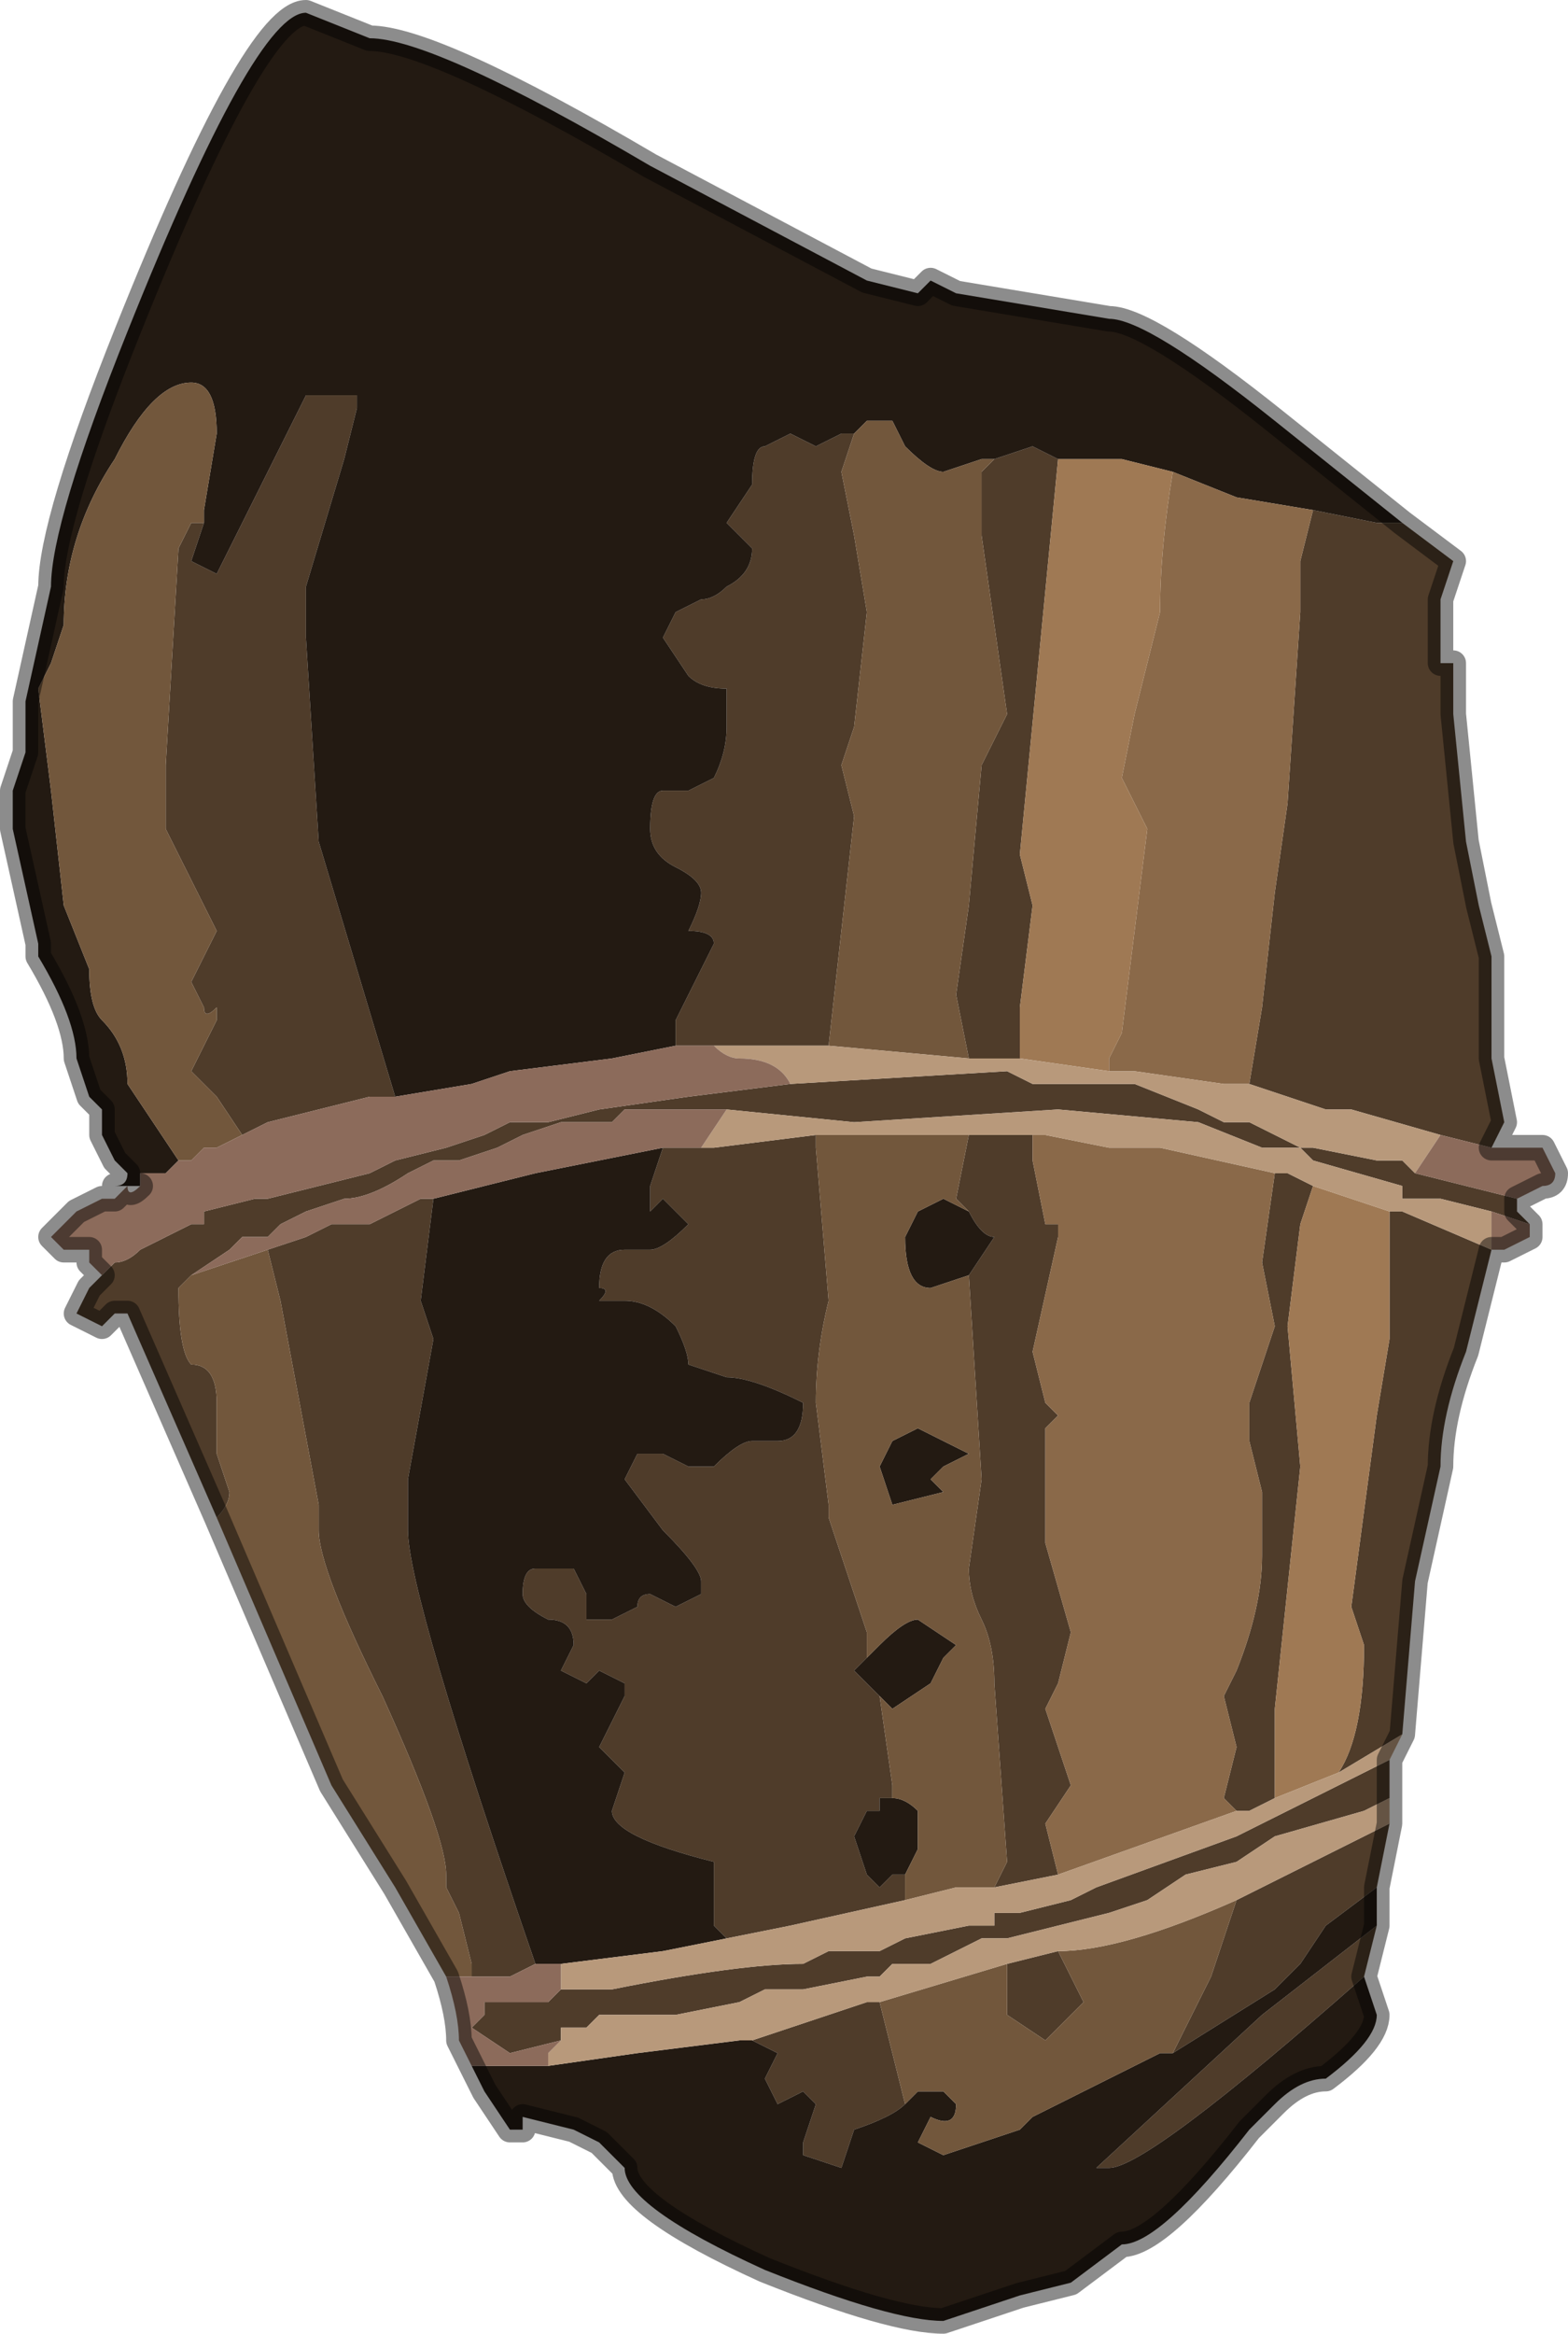 <?xml version="1.0" encoding="UTF-8" standalone="no"?>
<svg xmlns:xlink="http://www.w3.org/1999/xlink" height="9.15px" width="6.15px" xmlns="http://www.w3.org/2000/svg">
  <g transform="matrix(1.0, 0.0, 0.0, 1.0, 3.05, 5.1)">
    <path d="M2.1 -3.1 L2.35 -3.05 2.45 -3.05 2.65 -2.9 2.6 -2.75 2.6 -2.5 2.65 -2.5 2.65 -2.3 2.7 -1.8 2.75 -1.55 2.8 -1.35 2.8 -0.95 2.85 -0.7 2.8 -0.6 2.6 -0.65 2.25 -0.75 2.15 -0.75 1.85 -0.85 1.9 -1.15 1.95 -1.6 2.0 -1.95 2.05 -2.7 2.05 -2.9 2.1 -3.1 M-2.25 -3.05 L-2.3 -2.9 -2.2 -2.85 -2.0 -3.25 -1.85 -3.55 -1.75 -3.55 -1.65 -3.55 -1.65 -3.5 -1.7 -3.3 -1.85 -2.8 -1.85 -2.6 -1.8 -1.8 -1.5 -0.8 -1.55 -0.8 -1.5 -0.8 -1.6 -0.8 -2.0 -0.7 -2.1 -0.65 -2.2 -0.8 -2.3 -0.9 -2.25 -1.0 -2.2 -1.1 -2.2 -1.15 Q-2.25 -1.1 -2.25 -1.15 L-2.3 -1.25 -2.25 -1.35 -2.2 -1.45 -2.25 -1.55 -2.3 -1.65 -2.4 -1.85 -2.4 -2.1 -2.35 -2.95 -2.3 -3.05 -2.3 -3.05 -2.25 -3.05 M-0.4 -1.0 L-0.4 -1.1 -0.3 -1.3 -0.25 -1.4 Q-0.25 -1.45 -0.35 -1.45 -0.3 -1.55 -0.3 -1.6 -0.3 -1.65 -0.4 -1.7 -0.5 -1.75 -0.5 -1.85 -0.5 -2.0 -0.45 -2.0 L-0.35 -2.0 -0.25 -2.05 Q-0.2 -2.15 -0.2 -2.25 L-0.2 -2.4 Q-0.3 -2.4 -0.35 -2.45 L-0.45 -2.6 -0.4 -2.7 -0.3 -2.75 Q-0.25 -2.75 -0.2 -2.8 -0.1 -2.85 -0.1 -2.95 L-0.2 -3.05 -0.1 -3.2 Q-0.1 -3.35 -0.05 -3.35 L0.05 -3.4 0.15 -3.35 0.25 -3.4 0.3 -3.4 0.25 -3.25 0.3 -3.0 0.35 -2.7 0.3 -2.25 0.25 -2.1 0.3 -1.9 0.2 -1.0 0.15 -1.0 -0.25 -1.0 -0.3 -1.0 -0.4 -1.0 M0.85 -3.3 L1.0 -3.35 1.1 -3.3 1.1 -3.3 0.95 -1.75 1.0 -1.55 0.95 -1.15 0.95 -0.95 0.75 -0.95 0.75 -0.95 0.7 -1.2 0.75 -1.55 0.8 -2.1 0.9 -2.3 0.8 -3.0 0.8 -3.25 0.85 -3.3 M0.05 -0.85 L0.9 -0.9 1.0 -0.85 1.4 -0.85 1.65 -0.75 1.75 -0.7 1.85 -0.7 2.05 -0.6 2.1 -0.6 2.35 -0.55 2.45 -0.55 2.5 -0.5 2.5 -0.5 2.9 -0.4 2.9 -0.35 2.95 -0.3 2.95 -0.3 2.8 -0.35 2.6 -0.4 2.45 -0.4 2.45 -0.45 2.1 -0.55 2.05 -0.6 1.9 -0.6 1.65 -0.7 1.1 -0.75 0.3 -0.7 -0.2 -0.75 -0.45 -0.75 -0.6 -0.75 -0.65 -0.7 -0.85 -0.7 -1.0 -0.65 -1.1 -0.6 -1.25 -0.55 -1.35 -0.55 -1.45 -0.5 Q-1.6 -0.4 -1.7 -0.4 L-1.85 -0.35 -1.95 -0.3 -2.0 -0.25 -2.1 -0.25 -2.15 -0.2 -2.3 -0.1 -2.35 -0.05 -2.4 -0.05 -2.4 -0.05 -2.35 -0.05 -2.35 -0.05 Q-2.35 0.2 -2.3 0.25 -2.2 0.25 -2.2 0.4 L-2.2 0.6 -2.15 0.75 Q-2.15 0.8 -2.2 0.85 L-2.55 0.05 -2.6 0.05 -2.6 0.05 -2.6 0.05 -2.65 0.1 -2.75 0.05 -2.7 -0.05 -2.65 -0.1 -2.65 -0.1 -2.6 -0.15 Q-2.55 -0.15 -2.5 -0.2 L-2.4 -0.25 -2.4 -0.25 -2.3 -0.3 -2.25 -0.3 -2.25 -0.35 -2.05 -0.4 -2.05 -0.4 -2.0 -0.4 -1.8 -0.45 -1.6 -0.5 -1.5 -0.55 -1.3 -0.6 -1.15 -0.65 -1.05 -0.7 -1.0 -0.7 -0.9 -0.7 -0.7 -0.75 -0.35 -0.8 0.05 -0.85 M0.75 -0.65 L1.0 -0.65 1.0 -0.55 1.05 -0.3 1.1 -0.3 1.1 -0.25 1.0 0.2 1.05 0.4 1.1 0.45 1.05 0.5 1.05 0.55 1.05 0.95 1.15 1.3 1.1 1.5 1.05 1.6 1.1 1.75 1.15 1.9 1.05 2.05 1.1 2.25 0.85 2.3 0.9 2.2 0.85 1.5 Q0.85 1.35 0.8 1.25 0.75 1.15 0.75 1.05 L0.8 0.7 0.75 -0.1 0.75 -0.1 0.85 -0.25 Q0.8 -0.25 0.75 -0.35 L0.7 -0.4 0.75 -0.65 M1.95 -0.5 L2.0 -0.5 2.1 -0.45 2.05 -0.3 2.0 0.1 2.05 0.65 1.95 1.6 1.95 1.95 1.85 2.0 1.8 2.0 1.75 1.95 1.8 1.75 1.75 1.55 1.8 1.45 Q1.9 1.2 1.9 1.0 L1.9 0.75 1.85 0.55 1.85 0.4 1.95 0.1 1.9 -0.15 1.95 -0.5 M2.4 -0.35 L2.45 -0.35 2.8 -0.2 2.7 0.2 Q2.6 0.45 2.6 0.65 L2.5 1.1 2.45 1.7 2.2 1.85 Q2.3 1.7 2.3 1.35 L2.25 1.2 2.35 0.45 2.4 0.15 2.4 -0.35 M-0.3 -0.6 L-0.25 -0.6 0.15 -0.65 0.15 -0.6 0.2 0.0 Q0.15 0.2 0.15 0.4 L0.2 0.8 0.2 0.85 0.35 1.3 0.35 1.4 0.3 1.45 0.4 1.55 0.45 1.9 0.45 1.95 0.4 1.95 0.4 2.0 0.35 2.0 0.3 2.1 0.35 2.25 0.4 2.3 0.45 2.25 0.5 2.25 0.5 2.35 0.05 2.45 -0.2 2.5 -0.2 2.5 -0.25 2.45 -0.25 2.35 -0.25 2.2 Q-0.65 2.1 -0.65 2.0 L-0.6 1.85 -0.65 1.8 -0.7 1.75 -0.6 1.55 Q-0.6 1.55 -0.6 1.5 L-0.7 1.45 -0.75 1.5 -0.75 1.5 -0.85 1.45 -0.8 1.35 Q-0.8 1.25 -0.9 1.25 -1.0 1.2 -1.0 1.15 -1.0 1.05 -0.95 1.05 L-0.9 1.05 -0.9 1.05 Q-0.8 1.05 -0.8 1.05 L-0.75 1.15 -0.75 1.25 -0.65 1.25 -0.55 1.2 Q-0.55 1.15 -0.5 1.15 L-0.4 1.2 -0.3 1.15 -0.3 1.1 Q-0.3 1.05 -0.45 0.9 L-0.6 0.7 -0.55 0.6 -0.45 0.6 -0.35 0.65 -0.25 0.65 Q-0.15 0.55 -0.1 0.55 L0.0 0.55 Q0.1 0.55 0.1 0.4 -0.1 0.3 -0.2 0.3 L-0.35 0.25 Q-0.35 0.2 -0.4 0.1 -0.5 0.0 -0.6 0.0 L-0.7 0.0 Q-0.65 -0.05 -0.7 -0.05 -0.7 -0.2 -0.6 -0.2 L-0.5 -0.2 Q-0.45 -0.2 -0.35 -0.3 L-0.4 -0.35 -0.45 -0.4 -0.5 -0.35 Q-0.5 -0.45 -0.5 -0.45 L-0.45 -0.6 -0.3 -0.6 M2.4 1.8 L2.4 1.95 2.3 2.0 1.95 2.1 1.8 2.2 1.6 2.25 1.45 2.35 1.3 2.4 1.1 2.45 0.9 2.5 0.8 2.5 0.6 2.6 0.45 2.6 0.4 2.65 0.35 2.65 0.1 2.7 -0.05 2.7 -0.15 2.75 -0.4 2.8 -0.55 2.8 -0.7 2.8 -0.75 2.85 -0.8 2.85 Q-0.85 2.85 -0.85 2.85 L-0.85 2.9 -1.05 2.95 -1.2 2.85 -1.15 2.8 -1.15 2.75 -1.1 2.75 -0.9 2.75 -0.9 2.75 -0.85 2.7 -0.65 2.7 Q-0.15 2.6 0.1 2.6 L0.2 2.55 0.4 2.55 0.5 2.5 0.75 2.45 0.85 2.45 0.85 2.4 0.95 2.4 1.15 2.35 1.25 2.3 1.8 2.1 2.4 1.8 M2.4 2.05 L2.35 2.3 2.15 2.45 2.05 2.6 1.95 2.7 1.55 2.95 1.7 2.65 1.8 2.35 2.4 2.05 M2.35 2.45 L2.3 2.65 Q1.45 3.4 1.3 3.4 L1.25 3.4 1.9 2.8 2.35 2.45 M0.5 3.15 Q0.45 3.2 0.3 3.25 L0.25 3.4 0.1 3.35 0.1 3.3 0.15 3.15 0.1 3.1 0.0 3.15 -0.05 3.05 0.0 2.95 -0.1 2.9 0.35 2.75 0.4 2.75 0.45 2.95 0.5 3.15 M1.1 2.55 L1.2 2.75 1.05 2.9 0.9 2.8 0.9 2.6 1.1 2.55 M-2.0 -0.2 L-1.85 -0.25 -1.75 -0.3 -1.6 -0.3 -1.5 -0.35 -1.4 -0.4 -1.35 -0.4 -1.4 0.0 -1.35 0.15 -1.45 0.7 -1.45 0.9 Q-1.45 1.15 -0.95 2.6 L-1.05 2.65 -1.2 2.65 -1.2 2.6 -1.25 2.4 -1.3 2.3 -1.3 2.25 Q-1.3 2.1 -1.55 1.55 -1.8 1.05 -1.8 0.9 L-1.8 0.8 -1.95 0.0 -2.0 -0.2" fill="#4f3c2a" fill-rule="evenodd" stroke="none"/>
    <path d="M2.45 -3.05 L2.35 -3.05 2.1 -3.1 1.8 -3.15 1.55 -3.25 1.35 -3.3 1.1 -3.3 1.0 -3.35 0.85 -3.3 0.8 -3.3 0.65 -3.25 Q0.6 -3.25 0.5 -3.35 L0.45 -3.45 0.35 -3.45 0.3 -3.4 0.25 -3.4 0.15 -3.35 0.05 -3.4 -0.05 -3.35 Q-0.1 -3.35 -0.1 -3.2 L-0.2 -3.05 -0.1 -2.95 Q-0.1 -2.85 -0.2 -2.8 -0.25 -2.75 -0.3 -2.75 L-0.4 -2.7 -0.45 -2.6 -0.35 -2.45 Q-0.3 -2.4 -0.2 -2.4 L-0.2 -2.25 Q-0.2 -2.15 -0.25 -2.05 L-0.35 -2.0 -0.45 -2.0 Q-0.5 -2.0 -0.5 -1.85 -0.5 -1.75 -0.4 -1.7 -0.3 -1.65 -0.3 -1.6 -0.3 -1.55 -0.35 -1.45 -0.25 -1.45 -0.25 -1.4 L-0.3 -1.3 -0.4 -1.1 -0.4 -1.0 -0.65 -0.95 -1.05 -0.9 -1.2 -0.85 -1.5 -0.8 -1.55 -0.8 -1.5 -0.8 -1.8 -1.8 -1.85 -2.6 -1.85 -2.8 -1.7 -3.3 -1.65 -3.5 -1.65 -3.55 -1.75 -3.55 -1.85 -3.55 -2.0 -3.25 -2.2 -2.85 -2.3 -2.9 -2.25 -3.05 -2.25 -3.1 -2.2 -3.4 Q-2.2 -3.6 -2.3 -3.6 -2.45 -3.6 -2.6 -3.3 -2.8 -3.0 -2.8 -2.65 L-2.85 -2.5 -2.9 -2.4 -2.85 -2.0 -2.8 -1.55 -2.7 -1.3 Q-2.7 -1.15 -2.65 -1.1 -2.55 -1.0 -2.55 -0.85 L-2.35 -0.55 -2.4 -0.5 -2.5 -0.5 -2.5 -0.45 -2.55 -0.45 -2.55 -0.45 -2.6 -0.45 Q-2.55 -0.45 -2.55 -0.5 L-2.6 -0.55 -2.65 -0.65 -2.65 -0.75 -2.7 -0.8 -2.75 -0.95 Q-2.75 -1.1 -2.9 -1.35 L-2.9 -1.4 -3.0 -1.85 -3.0 -2.0 -2.95 -2.15 -2.95 -2.35 -2.85 -2.8 Q-2.85 -3.05 -2.55 -3.8 -2.05 -5.05 -1.85 -5.05 L-1.6 -4.95 Q-1.35 -4.95 -0.5 -4.45 L0.35 -4.0 0.55 -3.95 0.6 -4.0 0.6 -4.0 0.7 -3.95 1.3 -3.85 Q1.45 -3.85 1.95 -3.45 L2.45 -3.05 M0.35 1.4 L0.4 1.35 Q0.5 1.25 0.55 1.25 L0.7 1.35 0.65 1.4 0.6 1.5 0.45 1.6 0.4 1.55 0.3 1.45 0.35 1.4 M0.45 1.95 Q0.5 1.95 0.55 2.0 L0.55 2.15 0.5 2.25 0.45 2.25 0.4 2.3 0.35 2.25 0.3 2.1 0.35 2.0 0.4 2.0 0.4 1.95 0.45 1.95 M0.75 -0.1 L0.6 -0.05 Q0.5 -0.05 0.5 -0.25 L0.55 -0.35 0.65 -0.4 0.75 -0.35 Q0.8 -0.25 0.85 -0.25 L0.75 -0.1 0.75 -0.1 M2.35 2.3 L2.35 2.45 1.9 2.8 1.25 3.4 1.3 3.4 Q1.45 3.4 2.3 2.65 L2.35 2.8 Q2.35 2.9 2.15 3.05 2.05 3.05 1.95 3.15 L1.85 3.25 Q1.5 3.7 1.35 3.7 L1.15 3.85 0.95 3.9 0.65 4.0 Q0.45 4.0 -0.05 3.8 -0.6 3.55 -0.6 3.4 L-0.65 3.35 -0.7 3.3 -0.8 3.25 -1.0 3.2 -1.0 3.25 -1.05 3.25 -1.15 3.1 -1.2 3.0 -0.9 3.0 -0.55 2.95 -0.15 2.9 -0.1 2.9 0.0 2.95 -0.05 3.05 0.0 3.15 0.1 3.1 0.15 3.15 0.1 3.3 0.1 3.35 0.25 3.4 0.3 3.25 Q0.45 3.2 0.5 3.15 L0.55 3.1 0.65 3.1 0.7 3.15 Q0.7 3.25 0.6 3.2 L0.55 3.3 0.65 3.35 0.8 3.3 0.95 3.25 1.0 3.2 1.5 2.95 1.55 2.95 1.95 2.7 2.05 2.6 2.15 2.45 2.35 2.3 M0.55 0.5 L0.75 0.6 0.65 0.65 0.6 0.7 0.65 0.75 0.45 0.8 0.4 0.65 0.45 0.55 0.55 0.5 M-0.45 -0.6 L-0.5 -0.45 Q-0.5 -0.45 -0.5 -0.35 L-0.45 -0.4 -0.4 -0.35 -0.35 -0.3 Q-0.45 -0.2 -0.5 -0.2 L-0.6 -0.2 Q-0.7 -0.2 -0.7 -0.05 -0.65 -0.05 -0.7 0.0 L-0.6 0.0 Q-0.5 0.0 -0.4 0.1 -0.35 0.2 -0.35 0.25 L-0.2 0.3 Q-0.1 0.3 0.1 0.4 0.1 0.55 0.0 0.55 L-0.1 0.55 Q-0.15 0.55 -0.25 0.65 L-0.35 0.65 -0.45 0.6 -0.55 0.6 -0.6 0.7 -0.45 0.9 Q-0.3 1.05 -0.3 1.1 L-0.3 1.15 -0.4 1.2 -0.5 1.15 Q-0.55 1.15 -0.55 1.2 L-0.65 1.25 -0.75 1.25 -0.75 1.15 -0.8 1.05 Q-0.8 1.05 -0.9 1.05 L-0.9 1.05 -0.95 1.05 Q-1.0 1.05 -1.0 1.15 -1.0 1.2 -0.9 1.25 -0.8 1.25 -0.8 1.35 L-0.85 1.45 -0.75 1.5 -0.75 1.5 -0.7 1.45 -0.6 1.5 Q-0.6 1.55 -0.6 1.55 L-0.7 1.75 -0.65 1.8 -0.6 1.85 -0.65 2.0 Q-0.65 2.1 -0.25 2.2 L-0.25 2.35 -0.25 2.45 -0.2 2.5 -0.2 2.5 -0.45 2.55 -0.85 2.6 -0.95 2.6 Q-1.45 1.15 -1.45 0.9 L-1.45 0.7 -1.35 0.15 -1.4 0.0 -1.35 -0.4 -0.95 -0.5 -0.45 -0.6" fill="#231a12" fill-rule="evenodd" stroke="none"/>
    <path d="M2.1 -3.1 L2.05 -2.9 2.05 -2.7 2.0 -1.95 1.95 -1.6 1.9 -1.15 1.85 -0.85 1.75 -0.85 1.4 -0.9 1.3 -0.9 1.3 -0.95 1.35 -1.05 1.45 -1.85 1.4 -1.95 1.35 -2.05 1.4 -2.3 1.45 -2.5 1.5 -2.7 Q1.5 -2.95 1.55 -3.25 L1.8 -3.15 2.1 -3.1 M1.0 -0.65 L1.05 -0.65 1.3 -0.6 1.5 -0.6 1.95 -0.5 1.9 -0.15 1.95 0.1 1.85 0.4 1.85 0.55 1.9 0.75 1.9 1.0 Q1.9 1.2 1.8 1.45 L1.75 1.55 1.8 1.75 1.75 1.95 1.8 2.0 1.1 2.25 1.05 2.05 1.15 1.9 1.1 1.75 1.05 1.6 1.1 1.5 1.15 1.3 1.05 0.95 1.05 0.55 1.05 0.5 1.1 0.45 1.05 0.4 1.0 0.2 1.1 -0.25 1.1 -0.3 1.05 -0.3 1.0 -0.55 1.0 -0.65" fill="#8a6949" fill-rule="evenodd" stroke="none"/>
    <path d="M-2.35 -0.55 L-2.55 -0.85 Q-2.55 -1.0 -2.65 -1.1 -2.7 -1.15 -2.7 -1.3 L-2.8 -1.55 -2.85 -2.0 -2.9 -2.4 -2.85 -2.5 -2.8 -2.65 Q-2.8 -3.0 -2.6 -3.3 -2.45 -3.6 -2.3 -3.6 -2.2 -3.6 -2.2 -3.4 L-2.25 -3.1 -2.25 -3.05 -2.3 -3.05 -2.3 -3.05 -2.35 -2.95 -2.4 -2.1 -2.4 -1.85 -2.3 -1.65 -2.25 -1.55 -2.2 -1.45 -2.25 -1.35 -2.3 -1.25 -2.25 -1.15 Q-2.25 -1.1 -2.2 -1.15 L-2.2 -1.1 -2.25 -1.0 -2.3 -0.9 -2.2 -0.8 -2.1 -0.65 -2.2 -0.6 -2.25 -0.6 -2.25 -0.6 -2.3 -0.55 -2.35 -0.55 -2.35 -0.55 M0.3 -3.4 L0.35 -3.45 0.45 -3.45 0.5 -3.35 Q0.6 -3.25 0.65 -3.25 L0.8 -3.3 0.85 -3.3 0.8 -3.25 0.8 -3.0 0.9 -2.3 0.8 -2.1 0.75 -1.55 0.7 -1.2 0.75 -0.95 0.2 -1.0 0.3 -1.9 0.25 -2.1 0.3 -2.25 0.35 -2.7 0.3 -3.0 0.25 -3.25 0.3 -3.4 M0.15 -0.65 L0.4 -0.65 0.75 -0.65 0.7 -0.4 0.75 -0.35 0.65 -0.4 0.55 -0.35 0.5 -0.25 Q0.5 -0.05 0.6 -0.05 L0.75 -0.1 0.8 0.7 0.75 1.05 Q0.75 1.15 0.8 1.25 0.85 1.35 0.85 1.5 L0.9 2.2 0.85 2.3 0.7 2.3 0.5 2.35 0.5 2.25 0.55 2.15 0.55 2.0 Q0.5 1.95 0.45 1.95 L0.45 1.9 0.4 1.55 0.45 1.6 0.6 1.5 0.65 1.4 0.7 1.35 0.55 1.25 Q0.5 1.25 0.4 1.35 L0.35 1.4 0.35 1.3 0.2 0.85 0.2 0.8 0.15 0.4 Q0.15 0.2 0.2 0.0 L0.15 -0.6 0.15 -0.65 M-1.3 2.65 L-1.5 2.3 -1.75 1.9 -2.2 0.85 Q-2.15 0.8 -2.15 0.75 L-2.2 0.6 -2.2 0.4 Q-2.2 0.25 -2.3 0.25 -2.35 0.2 -2.35 -0.05 L-2.35 -0.05 -2.4 -0.05 -2.4 -0.05 -2.35 -0.05 -2.3 -0.1 -2.3 -0.1 -2.15 -0.15 -2.0 -0.2 -1.95 0.0 -1.8 0.8 -1.8 0.9 Q-1.8 1.05 -1.55 1.55 -1.3 2.1 -1.3 2.25 L-1.3 2.3 -1.25 2.4 -1.2 2.6 -1.2 2.65 -1.3 2.65 M1.55 2.95 L1.5 2.95 1.0 3.2 0.95 3.25 0.8 3.3 0.65 3.35 0.55 3.3 0.6 3.2 Q0.7 3.25 0.7 3.15 L0.65 3.1 0.55 3.1 0.5 3.15 0.45 2.95 0.4 2.75 0.9 2.6 0.9 2.8 1.05 2.9 1.2 2.75 1.1 2.55 Q1.35 2.55 1.8 2.35 L1.7 2.65 1.55 2.95 M0.55 0.5 L0.45 0.55 0.4 0.65 0.45 0.8 0.65 0.75 0.6 0.7 0.65 0.65 0.75 0.6 0.55 0.5 M0.7 1.3 Q0.7 1.3 0.7 1.35 L0.7 1.3" fill="#72573c" fill-rule="evenodd" stroke="none"/>
    <path d="M1.1 -3.3 L1.35 -3.3 1.55 -3.25 Q1.5 -2.95 1.5 -2.7 L1.45 -2.5 1.4 -2.3 1.35 -2.05 1.4 -1.95 1.45 -1.85 1.35 -1.05 1.3 -0.95 1.3 -0.9 0.95 -0.95 0.95 -1.15 1.0 -1.55 0.95 -1.75 1.1 -3.3 1.1 -3.3 M2.1 -0.45 L2.4 -0.35 2.4 -0.35 2.4 0.15 2.35 0.45 2.25 1.2 2.3 1.35 Q2.3 1.7 2.2 1.85 L1.95 1.95 1.95 1.6 2.05 0.65 2.0 0.1 2.05 -0.3 2.1 -0.45" fill="#9f7954" fill-rule="evenodd" stroke="none"/>
    <path d="M1.85 -0.85 L2.15 -0.75 2.25 -0.75 2.6 -0.65 2.5 -0.5 2.5 -0.5 2.45 -0.55 2.35 -0.55 2.1 -0.6 2.05 -0.6 1.85 -0.7 1.75 -0.7 1.65 -0.75 1.4 -0.85 1.0 -0.85 0.9 -0.9 0.05 -0.85 Q0.0 -0.95 -0.15 -0.95 -0.2 -0.95 -0.25 -1.0 L0.15 -1.0 0.2 -1.0 0.75 -0.95 0.75 -0.95 0.95 -0.95 1.3 -0.9 1.4 -0.9 1.75 -0.85 1.85 -0.85 M0.75 -0.65 L0.4 -0.65 0.15 -0.65 -0.25 -0.6 -0.3 -0.6 -0.2 -0.75 0.3 -0.7 1.1 -0.75 1.65 -0.7 1.9 -0.6 2.05 -0.6 2.1 -0.55 2.45 -0.45 2.45 -0.4 2.6 -0.4 2.8 -0.35 2.8 -0.2 2.45 -0.35 2.4 -0.35 2.4 -0.35 2.1 -0.45 2.0 -0.5 1.95 -0.5 1.5 -0.6 1.3 -0.6 1.05 -0.65 1.0 -0.65 0.75 -0.65 M0.5 2.35 L0.7 2.3 0.85 2.3 1.1 2.25 1.8 2.0 1.85 2.0 1.95 1.95 2.2 1.85 2.45 1.7 2.4 1.8 1.8 2.1 1.25 2.3 1.15 2.35 0.95 2.4 0.85 2.4 0.85 2.45 0.75 2.45 0.5 2.5 0.4 2.55 0.2 2.55 0.1 2.6 Q-0.15 2.6 -0.65 2.7 L-0.85 2.7 -0.85 2.6 -0.45 2.55 -0.2 2.5 0.05 2.45 0.5 2.35 M2.4 1.95 L2.4 2.05 1.8 2.35 Q1.35 2.55 1.1 2.55 L0.9 2.6 0.4 2.75 0.35 2.75 -0.1 2.9 -0.1 2.9 -0.15 2.9 -0.55 2.95 -0.9 3.0 -0.9 2.95 -0.85 2.9 -0.85 2.85 Q-0.85 2.85 -0.8 2.85 L-0.75 2.85 -0.7 2.8 -0.55 2.8 -0.4 2.8 -0.15 2.75 -0.05 2.7 0.1 2.7 0.35 2.65 0.4 2.65 0.45 2.6 0.6 2.6 0.8 2.5 0.9 2.5 1.1 2.45 1.3 2.4 1.45 2.35 1.6 2.25 1.8 2.2 1.95 2.1 2.3 2.0 2.4 1.95" fill="#b8997b" fill-rule="evenodd" stroke="none"/>
    <path d="M2.6 -0.65 L2.8 -0.6 3.0 -0.6 3.0 -0.6 3.05 -0.5 Q3.05 -0.45 3.0 -0.45 L2.9 -0.4 2.5 -0.5 2.6 -0.65 M-2.5 -0.45 L-2.5 -0.5 -2.4 -0.5 -2.35 -0.55 -2.35 -0.55 -2.3 -0.55 -2.25 -0.6 -2.25 -0.6 -2.2 -0.6 -2.1 -0.65 -2.0 -0.7 -1.6 -0.8 -1.5 -0.8 -1.2 -0.85 -1.05 -0.9 -0.65 -0.95 -0.4 -1.0 -0.3 -1.0 -0.25 -1.0 Q-0.2 -0.95 -0.15 -0.95 0.0 -0.95 0.05 -0.85 L-0.35 -0.8 -0.7 -0.75 -0.9 -0.7 -1.0 -0.7 -1.05 -0.7 -1.15 -0.65 -1.3 -0.6 -1.5 -0.55 -1.6 -0.5 -1.8 -0.45 -2.0 -0.4 -2.05 -0.4 -2.05 -0.4 -2.25 -0.35 -2.25 -0.3 -2.3 -0.3 -2.4 -0.25 -2.4 -0.25 -2.5 -0.2 Q-2.55 -0.15 -2.6 -0.15 L-2.65 -0.1 -2.7 -0.15 -2.7 -0.2 -2.75 -0.2 -2.8 -0.2 -2.85 -0.25 -2.75 -0.35 -2.65 -0.4 -2.6 -0.4 -2.55 -0.45 Q-2.55 -0.4 -2.5 -0.45 M2.8 -0.2 L2.8 -0.35 2.95 -0.3 2.95 -0.25 2.85 -0.2 2.8 -0.2 M-0.2 -0.75 L-0.3 -0.6 -0.45 -0.6 -0.95 -0.5 -1.35 -0.4 -1.4 -0.4 -1.5 -0.35 -1.6 -0.3 -1.75 -0.3 -1.85 -0.25 -2.0 -0.2 -2.15 -0.15 -2.3 -0.1 -2.3 -0.1 -2.15 -0.2 -2.1 -0.25 -2.0 -0.25 -1.95 -0.3 -1.85 -0.35 -1.7 -0.4 Q-1.6 -0.4 -1.45 -0.5 L-1.35 -0.55 -1.25 -0.55 -1.1 -0.6 -1.0 -0.65 -0.85 -0.7 -0.65 -0.7 -0.6 -0.75 -0.45 -0.75 -0.2 -0.75 M-1.2 3.0 L-1.25 2.9 Q-1.25 2.8 -1.3 2.65 L-1.2 2.65 -1.05 2.65 -0.95 2.6 -0.85 2.6 -0.85 2.7 -0.9 2.75 -0.9 2.75 -1.1 2.75 -1.15 2.75 -1.15 2.8 -1.2 2.85 -1.05 2.95 -0.85 2.9 -0.9 2.95 -0.9 3.0 -1.2 3.0" fill="#8c6b5b" fill-rule="evenodd" stroke="none"/>
    <path d="M2.8 -0.6 L2.85 -0.7 2.8 -0.95 2.8 -1.35 2.75 -1.55 2.7 -1.8 2.65 -2.3 2.65 -2.5 2.6 -2.5 2.6 -2.75 2.65 -2.9 2.45 -3.05 1.95 -3.45 Q1.45 -3.85 1.3 -3.85 L0.7 -3.95 0.6 -4.0 0.6 -4.0 0.55 -3.95 0.35 -4.0 -0.5 -4.45 Q-1.35 -4.95 -1.6 -4.95 L-1.85 -5.05 Q-2.05 -5.05 -2.55 -3.8 -2.85 -3.05 -2.85 -2.8 L-2.95 -2.35 -2.95 -2.15 -3.0 -2.0 -3.0 -1.85 -2.9 -1.4 -2.9 -1.35 Q-2.75 -1.1 -2.75 -0.95 L-2.7 -0.8 -2.65 -0.75 -2.65 -0.65 -2.6 -0.55 -2.55 -0.5 Q-2.55 -0.45 -2.6 -0.45 L-2.55 -0.45 -2.55 -0.45 -2.5 -0.45 Q-2.55 -0.4 -2.55 -0.45 L-2.6 -0.4 -2.65 -0.4 -2.75 -0.35 -2.85 -0.25 -2.8 -0.2 -2.75 -0.2 -2.7 -0.2 -2.7 -0.15 -2.65 -0.1 -2.65 -0.1 -2.7 -0.05 -2.75 0.05 -2.65 0.1 -2.6 0.05 -2.6 0.05 -2.6 0.05 -2.55 0.05 -2.2 0.85 -1.75 1.9 -1.5 2.3 -1.3 2.65 Q-1.25 2.8 -1.25 2.9 L-1.2 3.0 -1.15 3.1 -1.05 3.25 -1.0 3.25 -1.0 3.2 -0.8 3.25 -0.7 3.3 -0.65 3.35 -0.6 3.4 Q-0.6 3.55 -0.05 3.8 0.45 4.0 0.65 4.0 L0.95 3.9 1.15 3.85 1.35 3.7 Q1.5 3.7 1.85 3.25 L1.95 3.15 Q2.05 3.05 2.15 3.05 2.35 2.9 2.35 2.8 L2.3 2.65 2.35 2.45 2.35 2.3 2.4 2.05 2.4 1.95 2.4 1.8 2.45 1.7 2.5 1.1 2.6 0.65 Q2.6 0.45 2.7 0.2 L2.8 -0.2 2.85 -0.2 2.95 -0.25 2.95 -0.3 2.95 -0.3 2.9 -0.35 2.9 -0.4 3.0 -0.45 Q3.05 -0.45 3.05 -0.5 L3.0 -0.6 3.0 -0.6 2.8 -0.6 Z" fill="none" stroke="#000000" stroke-linecap="round" stroke-linejoin="round" stroke-opacity="0.451" stroke-width="0.1"/>
  </g>
</svg>
